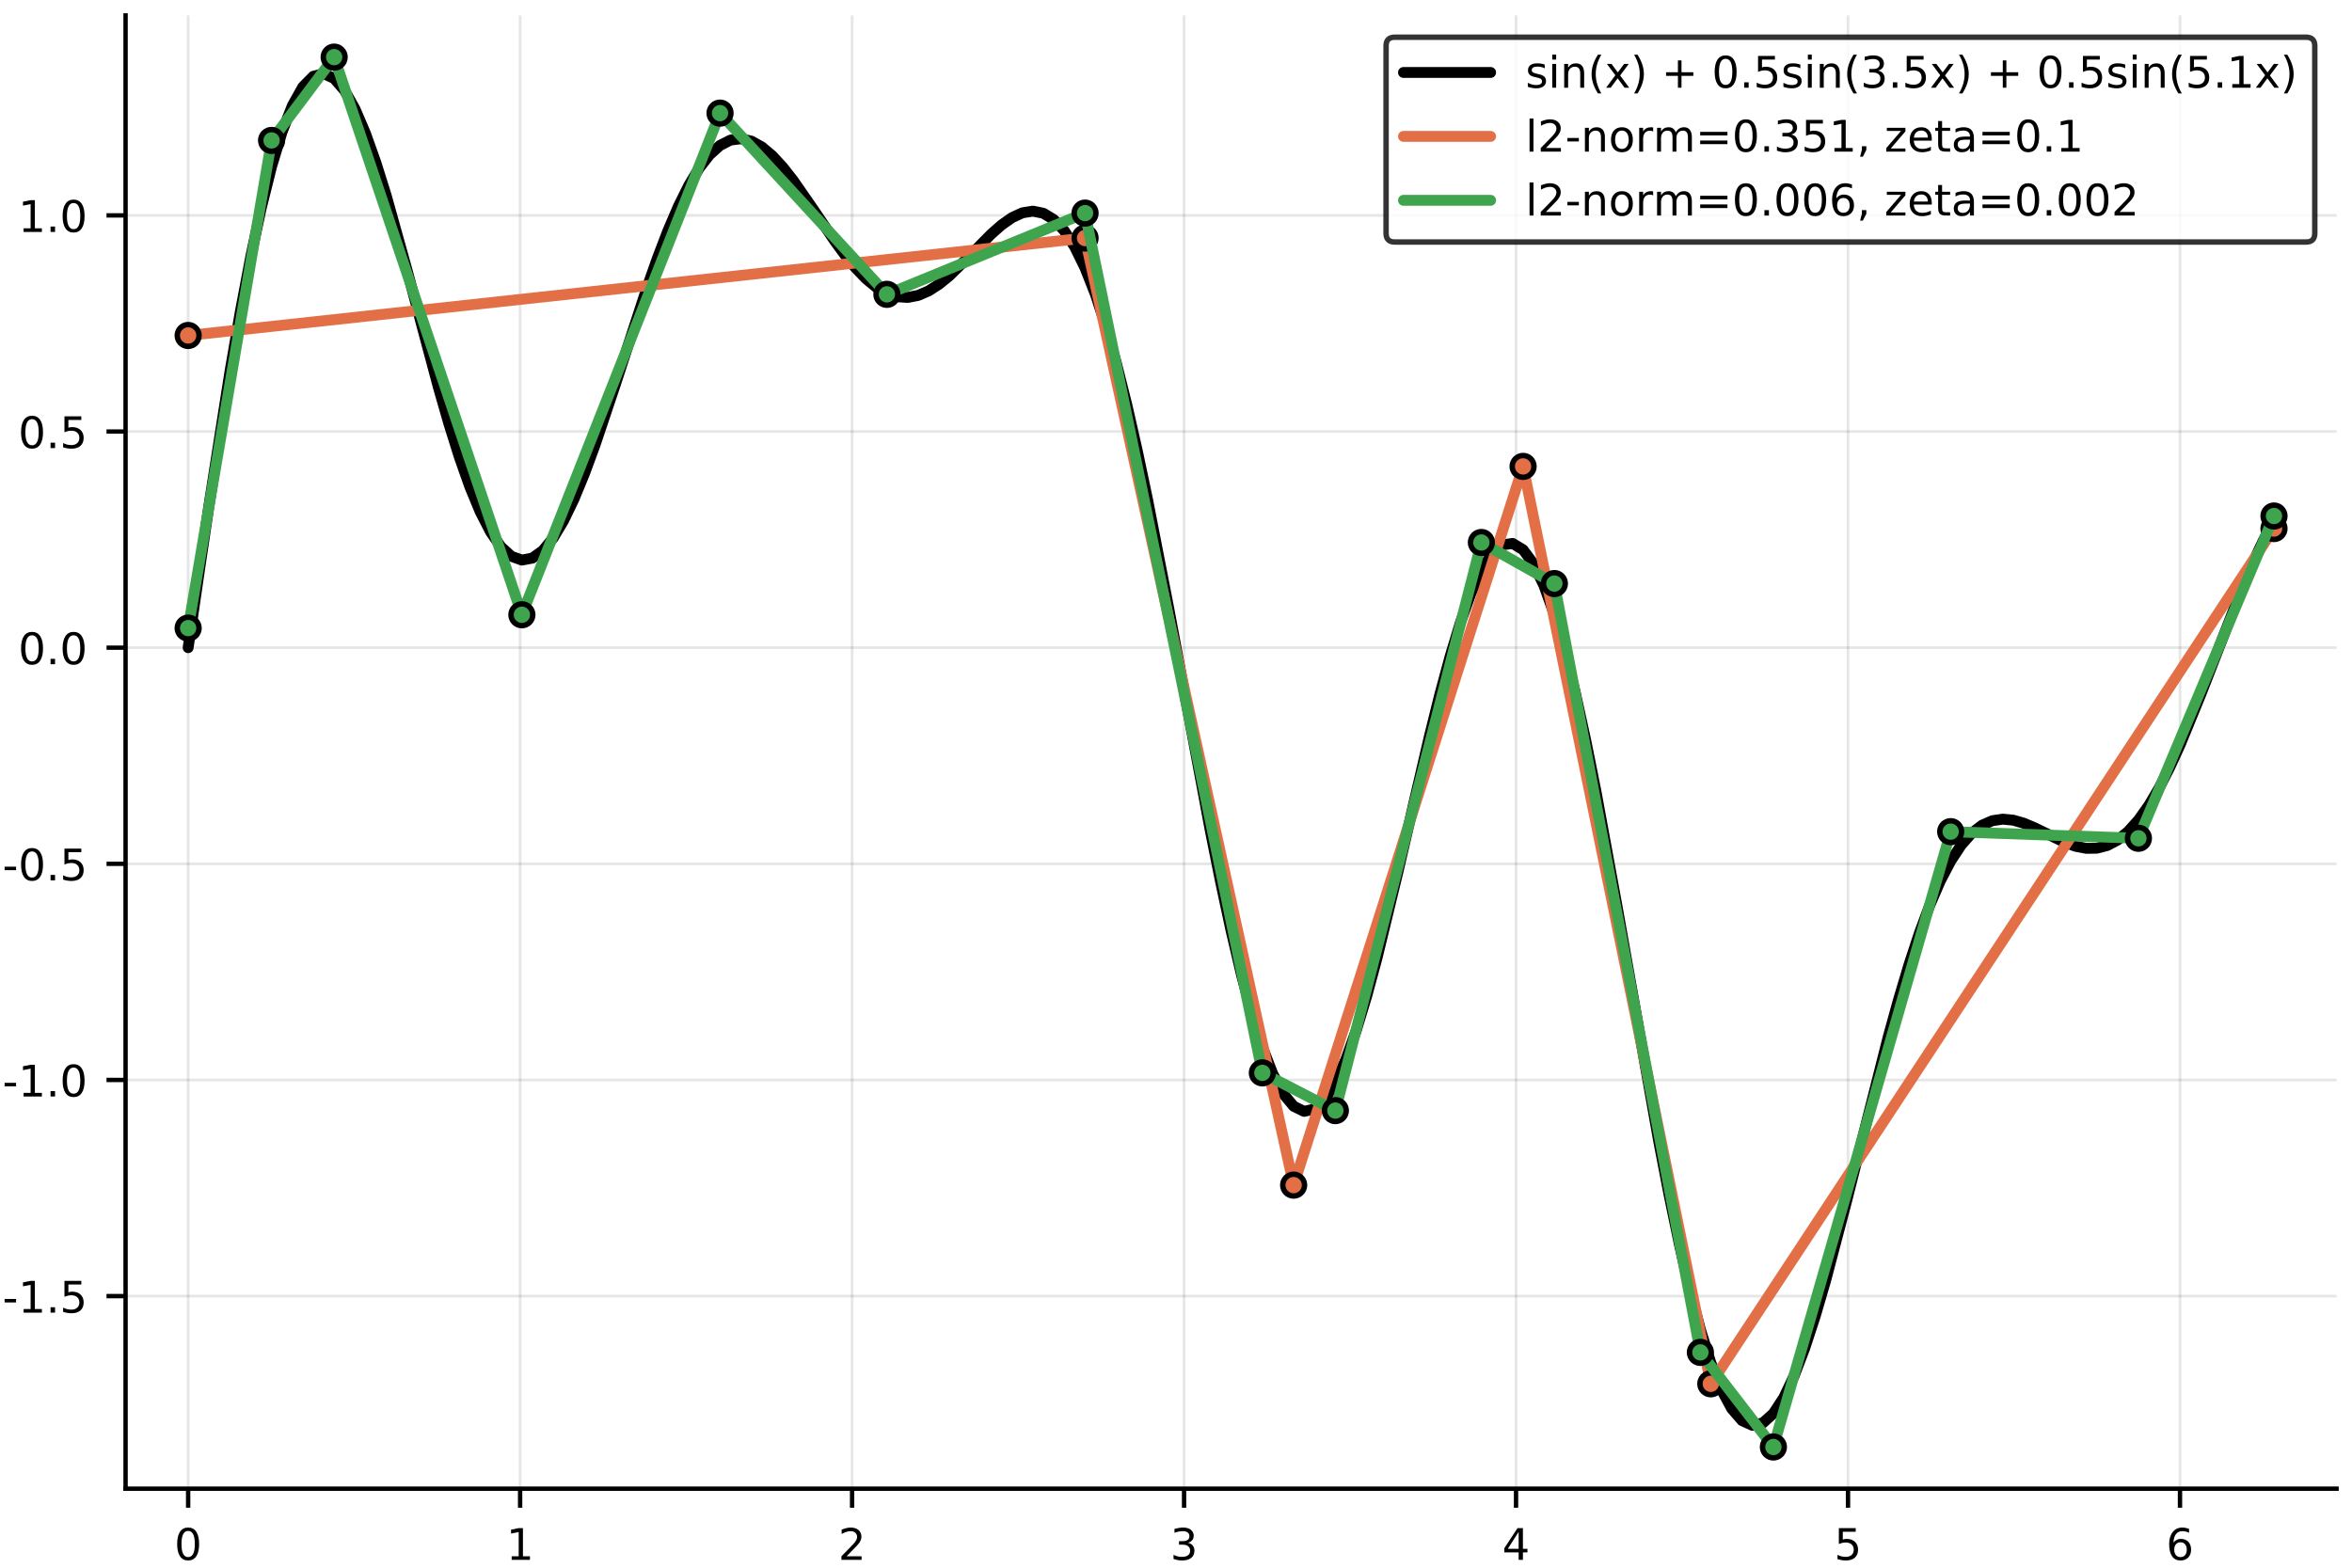 <?xml version="1.0" encoding="utf-8" standalone="no"?>
<!DOCTYPE svg PUBLIC "-//W3C//DTD SVG 1.1//EN"
  "http://www.w3.org/Graphics/SVG/1.1/DTD/svg11.dtd">
<!-- Created with matplotlib (http://matplotlib.org/) -->
<svg height="288pt" version="1.1" viewBox="0 0 432 288" width="432pt" xmlns="http://www.w3.org/2000/svg" xmlns:xlink="http://www.w3.org/1999/xlink">
 <defs>
  <style type="text/css">
*{stroke-linecap:butt;stroke-linejoin:round;}
  </style>
 </defs>
 <g id="figure_1">
  <g id="patch_1">
   <path d="M 0 288 
L 432 288 
L 432 0 
L 0 0 
z
" style="fill:#ffffff;"/>
  </g>
  <g id="axes_1">
   <g id="patch_2">
    <path d="M 23.065 273.485 
L 429.165 273.485 
L 429.165 2.835 
L 23.065 2.835 
z
" style="fill:#ffffff;"/>
   </g>
   <g id="matplotlib.axis_1">
    <g id="xtick_1">
     <g id="line2d_1">
      <path clip-path="url(#p3c0c2691a6)" d="M 34.558 273.485 
L 34.558 2.835 
" style="fill:none;opacity:0.1;stroke:#000000;stroke-linecap:square;stroke-width:0.5;"/>
     </g>
     <g id="line2d_2">
      <defs>
       <path d="M 0 0 
L 0 3.5 
" id="md4a99637cc" style="stroke:#000000;stroke-width:0.8;"/>
      </defs>
      <g>
       <use style="stroke:#000000;stroke-width:0.8;" x="34.558" xlink:href="#md4a99637cc" y="273.485"/>
      </g>
     </g>
     <g id="text_1">
      <!-- 0 -->
      <defs>
       <path d="M 31.781 66.406 
Q 24.172 66.406 20.328 58.906 
Q 16.5 51.422 16.5 36.375 
Q 16.5 21.391 20.328 13.891 
Q 24.172 6.391 31.781 6.391 
Q 39.453 6.391 43.281 13.891 
Q 47.125 21.391 47.125 36.375 
Q 47.125 51.422 43.281 58.906 
Q 39.453 66.406 31.781 66.406 
z
M 31.781 74.219 
Q 44.047 74.219 50.516 64.516 
Q 56.984 54.828 56.984 36.375 
Q 56.984 17.969 50.516 8.266 
Q 44.047 -1.422 31.781 -1.422 
Q 19.531 -1.422 13.062 8.266 
Q 6.594 17.969 6.594 36.375 
Q 6.594 54.828 13.062 64.516 
Q 19.531 74.219 31.781 74.219 
z
" id="DejaVuSans-30"/>
      </defs>
      <g transform="translate(32.013 286.564)scale(0.08 -0.08)">
       <use xlink:href="#DejaVuSans-30"/>
      </g>
     </g>
    </g>
    <g id="xtick_2">
     <g id="line2d_3">
      <path clip-path="url(#p3c0c2691a6)" d="M 95.533 273.485 
L 95.533 2.835 
" style="fill:none;opacity:0.1;stroke:#000000;stroke-linecap:square;stroke-width:0.5;"/>
     </g>
     <g id="line2d_4">
      <g>
       <use style="stroke:#000000;stroke-width:0.8;" x="95.533" xlink:href="#md4a99637cc" y="273.485"/>
      </g>
     </g>
     <g id="text_2">
      <!-- 1 -->
      <defs>
       <path d="M 12.406 8.297 
L 28.516 8.297 
L 28.516 63.922 
L 10.984 60.406 
L 10.984 69.391 
L 28.422 72.906 
L 38.281 72.906 
L 38.281 8.297 
L 54.391 8.297 
L 54.391 0 
L 12.406 0 
z
" id="DejaVuSans-31"/>
      </defs>
      <g transform="translate(92.988 286.564)scale(0.08 -0.08)">
       <use xlink:href="#DejaVuSans-31"/>
      </g>
     </g>
    </g>
    <g id="xtick_3">
     <g id="line2d_5">
      <path clip-path="url(#p3c0c2691a6)" d="M 156.507 273.485 
L 156.507 2.835 
" style="fill:none;opacity:0.1;stroke:#000000;stroke-linecap:square;stroke-width:0.5;"/>
     </g>
     <g id="line2d_6">
      <g>
       <use style="stroke:#000000;stroke-width:0.8;" x="156.507" xlink:href="#md4a99637cc" y="273.485"/>
      </g>
     </g>
     <g id="text_3">
      <!-- 2 -->
      <defs>
       <path d="M 19.188 8.297 
L 53.609 8.297 
L 53.609 0 
L 7.328 0 
L 7.328 8.297 
Q 12.938 14.109 22.625 23.891 
Q 32.328 33.688 34.812 36.531 
Q 39.547 41.844 41.422 45.531 
Q 43.312 49.219 43.312 52.781 
Q 43.312 58.594 39.234 62.25 
Q 35.156 65.922 28.609 65.922 
Q 23.969 65.922 18.812 64.312 
Q 13.672 62.703 7.812 59.422 
L 7.812 69.391 
Q 13.766 71.781 18.938 73 
Q 24.125 74.219 28.422 74.219 
Q 39.75 74.219 46.484 68.547 
Q 53.219 62.891 53.219 53.422 
Q 53.219 48.922 51.531 44.891 
Q 49.859 40.875 45.406 35.406 
Q 44.188 33.984 37.641 27.219 
Q 31.109 20.453 19.188 8.297 
z
" id="DejaVuSans-32"/>
      </defs>
      <g transform="translate(153.962 286.564)scale(0.08 -0.08)">
       <use xlink:href="#DejaVuSans-32"/>
      </g>
     </g>
    </g>
    <g id="xtick_4">
     <g id="line2d_7">
      <path clip-path="url(#p3c0c2691a6)" d="M 217.481 273.485 
L 217.481 2.835 
" style="fill:none;opacity:0.1;stroke:#000000;stroke-linecap:square;stroke-width:0.5;"/>
     </g>
     <g id="line2d_8">
      <g>
       <use style="stroke:#000000;stroke-width:0.8;" x="217.481" xlink:href="#md4a99637cc" y="273.485"/>
      </g>
     </g>
     <g id="text_4">
      <!-- 3 -->
      <defs>
       <path d="M 40.578 39.312 
Q 47.656 37.797 51.625 33 
Q 55.609 28.219 55.609 21.188 
Q 55.609 10.406 48.188 4.484 
Q 40.766 -1.422 27.094 -1.422 
Q 22.516 -1.422 17.656 -0.516 
Q 12.797 0.391 7.625 2.203 
L 7.625 11.719 
Q 11.719 9.328 16.594 8.109 
Q 21.484 6.891 26.812 6.891 
Q 36.078 6.891 40.938 10.547 
Q 45.797 14.203 45.797 21.188 
Q 45.797 27.641 41.281 31.266 
Q 36.766 34.906 28.719 34.906 
L 20.219 34.906 
L 20.219 43.016 
L 29.109 43.016 
Q 36.375 43.016 40.234 45.922 
Q 44.094 48.828 44.094 54.297 
Q 44.094 59.906 40.109 62.906 
Q 36.141 65.922 28.719 65.922 
Q 24.656 65.922 20.016 65.031 
Q 15.375 64.156 9.812 62.312 
L 9.812 71.094 
Q 15.438 72.656 20.344 73.438 
Q 25.25 74.219 29.594 74.219 
Q 40.828 74.219 47.359 69.109 
Q 53.906 64.016 53.906 55.328 
Q 53.906 49.266 50.438 45.094 
Q 46.969 40.922 40.578 39.312 
z
" id="DejaVuSans-33"/>
      </defs>
      <g transform="translate(214.936 286.564)scale(0.08 -0.08)">
       <use xlink:href="#DejaVuSans-33"/>
      </g>
     </g>
    </g>
    <g id="xtick_5">
     <g id="line2d_9">
      <path clip-path="url(#p3c0c2691a6)" d="M 278.456 273.485 
L 278.456 2.835 
" style="fill:none;opacity:0.1;stroke:#000000;stroke-linecap:square;stroke-width:0.5;"/>
     </g>
     <g id="line2d_10">
      <g>
       <use style="stroke:#000000;stroke-width:0.8;" x="278.456" xlink:href="#md4a99637cc" y="273.485"/>
      </g>
     </g>
     <g id="text_5">
      <!-- 4 -->
      <defs>
       <path d="M 37.797 64.312 
L 12.891 25.391 
L 37.797 25.391 
z
M 35.203 72.906 
L 47.609 72.906 
L 47.609 25.391 
L 58.016 25.391 
L 58.016 17.188 
L 47.609 17.188 
L 47.609 0 
L 37.797 0 
L 37.797 17.188 
L 4.891 17.188 
L 4.891 26.703 
z
" id="DejaVuSans-34"/>
      </defs>
      <g transform="translate(275.911 286.564)scale(0.08 -0.08)">
       <use xlink:href="#DejaVuSans-34"/>
      </g>
     </g>
    </g>
    <g id="xtick_6">
     <g id="line2d_11">
      <path clip-path="url(#p3c0c2691a6)" d="M 339.43 273.485 
L 339.43 2.835 
" style="fill:none;opacity:0.1;stroke:#000000;stroke-linecap:square;stroke-width:0.5;"/>
     </g>
     <g id="line2d_12">
      <g>
       <use style="stroke:#000000;stroke-width:0.8;" x="339.43" xlink:href="#md4a99637cc" y="273.485"/>
      </g>
     </g>
     <g id="text_6">
      <!-- 5 -->
      <defs>
       <path d="M 10.797 72.906 
L 49.516 72.906 
L 49.516 64.594 
L 19.828 64.594 
L 19.828 46.734 
Q 21.969 47.469 24.109 47.828 
Q 26.266 48.188 28.422 48.188 
Q 40.625 48.188 47.75 41.5 
Q 54.891 34.812 54.891 23.391 
Q 54.891 11.625 47.562 5.094 
Q 40.234 -1.422 26.906 -1.422 
Q 22.312 -1.422 17.547 -0.641 
Q 12.797 0.141 7.719 1.703 
L 7.719 11.625 
Q 12.109 9.234 16.797 8.062 
Q 21.484 6.891 26.703 6.891 
Q 35.156 6.891 40.078 11.328 
Q 45.016 15.766 45.016 23.391 
Q 45.016 31 40.078 35.438 
Q 35.156 39.891 26.703 39.891 
Q 22.75 39.891 18.812 39.016 
Q 14.891 38.141 10.797 36.281 
z
" id="DejaVuSans-35"/>
      </defs>
      <g transform="translate(336.885 286.564)scale(0.08 -0.08)">
       <use xlink:href="#DejaVuSans-35"/>
      </g>
     </g>
    </g>
    <g id="xtick_7">
     <g id="line2d_13">
      <path clip-path="url(#p3c0c2691a6)" d="M 400.405 273.485 
L 400.405 2.835 
" style="fill:none;opacity:0.1;stroke:#000000;stroke-linecap:square;stroke-width:0.5;"/>
     </g>
     <g id="line2d_14">
      <g>
       <use style="stroke:#000000;stroke-width:0.8;" x="400.405" xlink:href="#md4a99637cc" y="273.485"/>
      </g>
     </g>
     <g id="text_7">
      <!-- 6 -->
      <defs>
       <path d="M 33.016 40.375 
Q 26.375 40.375 22.484 35.828 
Q 18.609 31.297 18.609 23.391 
Q 18.609 15.531 22.484 10.953 
Q 26.375 6.391 33.016 6.391 
Q 39.656 6.391 43.531 10.953 
Q 47.406 15.531 47.406 23.391 
Q 47.406 31.297 43.531 35.828 
Q 39.656 40.375 33.016 40.375 
z
M 52.594 71.297 
L 52.594 62.312 
Q 48.875 64.062 45.094 64.984 
Q 41.312 65.922 37.594 65.922 
Q 27.828 65.922 22.672 59.328 
Q 17.531 52.734 16.797 39.406 
Q 19.672 43.656 24.016 45.922 
Q 28.375 48.188 33.594 48.188 
Q 44.578 48.188 50.953 41.516 
Q 57.328 34.859 57.328 23.391 
Q 57.328 12.156 50.688 5.359 
Q 44.047 -1.422 33.016 -1.422 
Q 20.359 -1.422 13.672 8.266 
Q 6.984 17.969 6.984 36.375 
Q 6.984 53.656 15.188 63.938 
Q 23.391 74.219 37.203 74.219 
Q 40.922 74.219 44.703 73.484 
Q 48.484 72.75 52.594 71.297 
z
" id="DejaVuSans-36"/>
      </defs>
      <g transform="translate(397.86 286.564)scale(0.08 -0.08)">
       <use xlink:href="#DejaVuSans-36"/>
      </g>
     </g>
    </g>
   </g>
   <g id="matplotlib.axis_2">
    <g id="ytick_1">
     <g id="line2d_15">
      <path clip-path="url(#p3c0c2691a6)" d="M 23.065 238.105 
L 429.165 238.105 
" style="fill:none;opacity:0.1;stroke:#000000;stroke-linecap:square;stroke-width:0.5;"/>
     </g>
     <g id="line2d_16">
      <defs>
       <path d="M 0 0 
L -3.5 0 
" id="m3997884dcf" style="stroke:#000000;stroke-width:0.8;"/>
      </defs>
      <g>
       <use style="stroke:#000000;stroke-width:0.8;" x="23.065" xlink:href="#m3997884dcf" y="238.105"/>
      </g>
     </g>
     <g id="text_8">
      <!-- -1.5 -->
      <defs>
       <path d="M 4.891 31.391 
L 31.203 31.391 
L 31.203 23.391 
L 4.891 23.391 
z
" id="DejaVuSans-2d"/>
       <path d="M 10.688 12.406 
L 21 12.406 
L 21 0 
L 10.688 0 
z
" id="DejaVuSans-2e"/>
      </defs>
      <g transform="translate(0.456 241.144)scale(0.08 -0.08)">
       <use xlink:href="#DejaVuSans-2d"/>
       <use x="36.084" xlink:href="#DejaVuSans-31"/>
       <use x="99.707" xlink:href="#DejaVuSans-2e"/>
       <use x="131.494" xlink:href="#DejaVuSans-35"/>
      </g>
     </g>
    </g>
    <g id="ytick_2">
     <g id="line2d_17">
      <path clip-path="url(#p3c0c2691a6)" d="M 23.065 198.398 
L 429.165 198.398 
" style="fill:none;opacity:0.1;stroke:#000000;stroke-linecap:square;stroke-width:0.5;"/>
     </g>
     <g id="line2d_18">
      <g>
       <use style="stroke:#000000;stroke-width:0.8;" x="23.065" xlink:href="#m3997884dcf" y="198.398"/>
      </g>
     </g>
     <g id="text_9">
      <!-- -1.0 -->
      <g transform="translate(0.456 201.437)scale(0.08 -0.08)">
       <use xlink:href="#DejaVuSans-2d"/>
       <use x="36.084" xlink:href="#DejaVuSans-31"/>
       <use x="99.707" xlink:href="#DejaVuSans-2e"/>
       <use x="131.494" xlink:href="#DejaVuSans-30"/>
      </g>
     </g>
    </g>
    <g id="ytick_3">
     <g id="line2d_19">
      <path clip-path="url(#p3c0c2691a6)" d="M 23.065 158.691 
L 429.165 158.691 
" style="fill:none;opacity:0.1;stroke:#000000;stroke-linecap:square;stroke-width:0.5;"/>
     </g>
     <g id="line2d_20">
      <g>
       <use style="stroke:#000000;stroke-width:0.8;" x="23.065" xlink:href="#m3997884dcf" y="158.691"/>
      </g>
     </g>
     <g id="text_10">
      <!-- -0.5 -->
      <g transform="translate(0.456 161.73)scale(0.08 -0.08)">
       <use xlink:href="#DejaVuSans-2d"/>
       <use x="36.084" xlink:href="#DejaVuSans-30"/>
       <use x="99.707" xlink:href="#DejaVuSans-2e"/>
       <use x="131.494" xlink:href="#DejaVuSans-35"/>
      </g>
     </g>
    </g>
    <g id="ytick_4">
     <g id="line2d_21">
      <path clip-path="url(#p3c0c2691a6)" d="M 23.065 118.983 
L 429.165 118.983 
" style="fill:none;opacity:0.1;stroke:#000000;stroke-linecap:square;stroke-width:0.5;"/>
     </g>
     <g id="line2d_22">
      <g>
       <use style="stroke:#000000;stroke-width:0.8;" x="23.065" xlink:href="#m3997884dcf" y="118.983"/>
      </g>
     </g>
     <g id="text_11">
      <!-- 0.0 -->
      <g transform="translate(3.342 122.023)scale(0.08 -0.08)">
       <use xlink:href="#DejaVuSans-30"/>
       <use x="63.623" xlink:href="#DejaVuSans-2e"/>
       <use x="95.41" xlink:href="#DejaVuSans-30"/>
      </g>
     </g>
    </g>
    <g id="ytick_5">
     <g id="line2d_23">
      <path clip-path="url(#p3c0c2691a6)" d="M 23.065 79.276 
L 429.165 79.276 
" style="fill:none;opacity:0.1;stroke:#000000;stroke-linecap:square;stroke-width:0.5;"/>
     </g>
     <g id="line2d_24">
      <g>
       <use style="stroke:#000000;stroke-width:0.8;" x="23.065" xlink:href="#m3997884dcf" y="79.276"/>
      </g>
     </g>
     <g id="text_12">
      <!-- 0.5 -->
      <g transform="translate(3.342 82.316)scale(0.08 -0.08)">
       <use xlink:href="#DejaVuSans-30"/>
       <use x="63.623" xlink:href="#DejaVuSans-2e"/>
       <use x="95.41" xlink:href="#DejaVuSans-35"/>
      </g>
     </g>
    </g>
    <g id="ytick_6">
     <g id="line2d_25">
      <path clip-path="url(#p3c0c2691a6)" d="M 23.065 39.569 
L 429.165 39.569 
" style="fill:none;opacity:0.1;stroke:#000000;stroke-linecap:square;stroke-width:0.5;"/>
     </g>
     <g id="line2d_26">
      <g>
       <use style="stroke:#000000;stroke-width:0.8;" x="23.065" xlink:href="#m3997884dcf" y="39.569"/>
      </g>
     </g>
     <g id="text_13">
      <!-- 1.0 -->
      <g transform="translate(3.342 42.609)scale(0.08 -0.08)">
       <use xlink:href="#DejaVuSans-31"/>
       <use x="63.623" xlink:href="#DejaVuSans-2e"/>
       <use x="95.41" xlink:href="#DejaVuSans-30"/>
      </g>
     </g>
    </g>
   </g>
   <g id="line2d_27">
    <path clip-path="url(#p3c0c2691a6)" d="M 34.558 118.983 
L 36.474 105.797 
L 38.389 92.828 
L 42.22 68.383 
L 44.136 57.299 
L 46.051 47.208 
L 47.967 38.26 
L 49.883 30.579 
L 51.798 24.262 
L 53.714 19.376 
L 55.629 15.959 
L 57.545 14.015 
L 59.46 13.519 
L 61.376 14.416 
L 63.292 16.622 
L 65.207 20.026 
L 67.123 24.494 
L 69.038 29.874 
L 70.954 35.994 
L 74.785 49.725 
L 80.532 71.184 
L 82.447 77.827 
L 84.363 83.936 
L 86.278 89.366 
L 88.194 93.996 
L 90.11 97.725 
L 92.025 100.478 
L 93.941 102.208 
L 95.856 102.891 
L 97.772 102.532 
L 99.687 101.163 
L 101.603 98.839 
L 103.519 95.637 
L 105.434 91.656 
L 107.35 87.009 
L 109.265 81.825 
L 113.096 70.407 
L 118.843 52.827 
L 120.759 47.404 
L 122.674 42.405 
L 124.59 37.933 
L 126.505 34.073 
L 128.421 30.89 
L 130.337 28.428 
L 132.252 26.71 
L 134.168 25.737 
L 136.083 25.488 
L 137.999 25.924 
L 139.914 26.985 
L 141.83 28.596 
L 143.746 30.669 
L 145.661 33.103 
L 149.492 38.626 
L 153.323 44.281 
L 155.239 46.891 
L 157.155 49.23 
L 159.07 51.219 
L 160.986 52.792 
L 162.901 53.901 
L 164.817 54.52 
L 166.732 54.638 
L 168.648 54.269 
L 170.563 53.443 
L 172.479 52.215 
L 174.395 50.653 
L 178.226 46.891 
L 182.057 43.006 
L 183.972 41.32 
L 185.888 39.974 
L 187.804 39.091 
L 189.719 38.789 
L 191.635 39.175 
L 193.55 40.344 
L 195.466 42.374 
L 197.381 45.324 
L 199.297 49.23 
L 201.213 54.107 
L 203.128 59.945 
L 205.044 66.709 
L 206.959 74.339 
L 208.875 82.753 
L 210.79 91.844 
L 214.622 111.537 
L 222.284 152.498 
L 224.199 162.045 
L 226.115 170.961 
L 228.031 179.083 
L 229.946 186.261 
L 231.862 192.364 
L 233.777 197.279 
L 235.693 200.921 
L 237.608 203.227 
L 239.524 204.167 
L 241.44 203.738 
L 243.355 201.966 
L 245.271 198.91 
L 247.186 194.655 
L 249.102 189.314 
L 251.017 183.025 
L 252.933 175.948 
L 256.764 160.158 
L 262.511 135.408 
L 264.426 127.706 
L 266.342 120.614 
L 268.258 114.317 
L 270.173 108.984 
L 272.089 104.76 
L 274.004 101.769 
L 275.92 100.105 
L 277.835 99.834 
L 279.751 100.991 
L 281.667 103.58 
L 283.582 107.571 
L 285.498 112.907 
L 287.413 119.497 
L 289.329 127.226 
L 291.244 135.952 
L 293.16 145.513 
L 296.991 166.404 
L 304.653 209.614 
L 306.569 219.529 
L 308.484 228.712 
L 310.4 237.001 
L 312.316 244.256 
L 314.231 250.359 
L 316.147 255.219 
L 318.062 258.774 
L 319.978 260.987 
L 321.893 261.854 
L 323.809 261.397 
L 325.725 259.667 
L 327.64 256.739 
L 329.556 252.712 
L 331.471 247.706 
L 333.387 241.856 
L 335.302 235.314 
L 339.134 220.794 
L 346.796 190.57 
L 348.711 183.647 
L 350.627 177.23 
L 352.543 171.413 
L 354.458 166.268 
L 356.374 161.848 
L 358.289 158.179 
L 360.205 155.265 
L 362.12 153.088 
L 364.036 151.609 
L 365.952 150.767 
L 367.867 150.486 
L 369.783 150.673 
L 371.698 151.226 
L 373.614 152.033 
L 379.361 154.814 
L 381.276 155.482 
L 383.192 155.848 
L 385.107 155.823 
L 387.023 155.337 
L 388.938 154.334 
L 390.854 152.778 
L 392.77 150.651 
L 394.685 147.958 
L 396.601 144.721 
L 398.516 140.986 
L 400.432 136.812 
L 404.263 127.475 
L 411.925 107.754 
L 413.841 103.275 
L 415.756 99.205 
L 417.672 95.644 
L 417.672 95.644 
" style="fill:none;stroke:#000000;stroke-linecap:round;stroke-width:2;"/>
   </g>
   <g id="line2d_28">
    <path clip-path="url(#p3c0c2691a6)" d="M 34.558 61.63 
L 199.297 43.731 
L 237.608 217.719 
L 279.751 85.682 
L 314.231 254.218 
L 417.672 97.101 
" style="fill:none;stroke:#e36f47;stroke-linecap:round;stroke-width:2;"/>
   </g>
   <g id="PathCollection_1">
    <defs>
     <path d="M 0 2 
C 0.53 2 1.039 1.789 1.414 1.414 
C 1.789 1.039 2 0.53 2 0 
C 2 -0.53 1.789 -1.039 1.414 -1.414 
C 1.039 -1.789 0.53 -2 0 -2 
C -0.53 -2 -1.039 -1.789 -1.414 -1.414 
C -1.789 -1.039 -2 -0.53 -2 0 
C -2 0.53 -1.789 1.039 -1.414 1.414 
C -1.039 1.789 -0.53 2 0 2 
z
" id="mebea1c438c" style="stroke:#000000;"/>
    </defs>
    <g clip-path="url(#p3c0c2691a6)">
     <use style="fill:#e36f47;stroke:#000000;" x="34.558" xlink:href="#mebea1c438c" y="61.63"/>
     <use style="fill:#e36f47;stroke:#000000;" x="199.297" xlink:href="#mebea1c438c" y="43.731"/>
     <use style="fill:#e36f47;stroke:#000000;" x="237.608" xlink:href="#mebea1c438c" y="217.719"/>
     <use style="fill:#e36f47;stroke:#000000;" x="279.751" xlink:href="#mebea1c438c" y="85.682"/>
     <use style="fill:#e36f47;stroke:#000000;" x="314.231" xlink:href="#mebea1c438c" y="254.218"/>
     <use style="fill:#e36f47;stroke:#000000;" x="417.672" xlink:href="#mebea1c438c" y="97.101"/>
    </g>
   </g>
   <g id="patch_3">
    <path d="M 23.065 273.485 
L 23.065 2.835 
" style="fill:none;stroke:#000000;stroke-linecap:square;stroke-linejoin:miter;stroke-width:0.8;"/>
   </g>
   <g id="patch_4">
    <path d="M 23.065 273.485 
L 429.165 273.485 
" style="fill:none;stroke:#000000;stroke-linecap:square;stroke-linejoin:miter;stroke-width:0.8;"/>
   </g>
   <g id="line2d_29">
    <path clip-path="url(#p3c0c2691a6)" d="M 34.558 115.39 
L 49.883 25.799 
L 61.376 10.495 
L 95.856 112.938 
L 132.252 20.781 
L 162.901 54.073 
L 199.297 39.149 
L 231.862 197.096 
L 245.271 204.03 
L 272.089 99.661 
L 285.498 107.206 
L 312.316 248.447 
L 325.725 265.825 
L 358.289 152.783 
L 392.77 154 
L 417.672 94.797 
" style="fill:none;stroke:#3ea44e;stroke-linecap:round;stroke-width:2;"/>
   </g>
   <g id="PathCollection_2">
    <defs>
     <path d="M 0 2 
C 0.53 2 1.039 1.789 1.414 1.414 
C 1.789 1.039 2 0.53 2 0 
C 2 -0.53 1.789 -1.039 1.414 -1.414 
C 1.039 -1.789 0.53 -2 0 -2 
C -0.53 -2 -1.039 -1.789 -1.414 -1.414 
C -1.789 -1.039 -2 -0.53 -2 0 
C -2 0.53 -1.789 1.039 -1.414 1.414 
C -1.039 1.789 -0.53 2 0 2 
z
" id="m3c66d3c19c" style="stroke:#000000;"/>
    </defs>
    <g clip-path="url(#p3c0c2691a6)">
     <use style="fill:#3ea44e;stroke:#000000;" x="34.558" xlink:href="#m3c66d3c19c" y="115.39"/>
     <use style="fill:#3ea44e;stroke:#000000;" x="49.883" xlink:href="#m3c66d3c19c" y="25.799"/>
     <use style="fill:#3ea44e;stroke:#000000;" x="61.376" xlink:href="#m3c66d3c19c" y="10.495"/>
     <use style="fill:#3ea44e;stroke:#000000;" x="95.856" xlink:href="#m3c66d3c19c" y="112.938"/>
     <use style="fill:#3ea44e;stroke:#000000;" x="132.252" xlink:href="#m3c66d3c19c" y="20.781"/>
     <use style="fill:#3ea44e;stroke:#000000;" x="162.901" xlink:href="#m3c66d3c19c" y="54.073"/>
     <use style="fill:#3ea44e;stroke:#000000;" x="199.297" xlink:href="#m3c66d3c19c" y="39.149"/>
     <use style="fill:#3ea44e;stroke:#000000;" x="231.862" xlink:href="#m3c66d3c19c" y="197.096"/>
     <use style="fill:#3ea44e;stroke:#000000;" x="245.271" xlink:href="#m3c66d3c19c" y="204.03"/>
     <use style="fill:#3ea44e;stroke:#000000;" x="272.089" xlink:href="#m3c66d3c19c" y="99.661"/>
     <use style="fill:#3ea44e;stroke:#000000;" x="285.498" xlink:href="#m3c66d3c19c" y="107.206"/>
     <use style="fill:#3ea44e;stroke:#000000;" x="312.316" xlink:href="#m3c66d3c19c" y="248.447"/>
     <use style="fill:#3ea44e;stroke:#000000;" x="325.725" xlink:href="#m3c66d3c19c" y="265.825"/>
     <use style="fill:#3ea44e;stroke:#000000;" x="358.289" xlink:href="#m3c66d3c19c" y="152.783"/>
     <use style="fill:#3ea44e;stroke:#000000;" x="392.77" xlink:href="#m3c66d3c19c" y="154"/>
     <use style="fill:#3ea44e;stroke:#000000;" x="417.672" xlink:href="#m3c66d3c19c" y="94.797"/>
    </g>
   </g>
   <g id="legend_1">
    <g id="patch_5">
     <path d="M 256.185 44.462 
L 423.565 44.462 
Q 425.165 44.462 425.165 42.862 
L 425.165 8.435 
Q 425.165 6.835 423.565 6.835 
L 256.185 6.835 
Q 254.585 6.835 254.585 8.435 
L 254.585 42.862 
Q 254.585 44.462 256.185 44.462 
z
" style="fill:#ffffff;opacity:0.8;stroke:#000000;stroke-linejoin:miter;"/>
    </g>
    <g id="line2d_30">
     <path d="M 257.785 13.313 
L 273.785 13.313 
" style="fill:none;stroke:#000000;stroke-linecap:round;stroke-width:2;"/>
    </g>
    <g id="line2d_31"/>
    <g id="text_14">
     <!-- sin(x) + 0.5sin(3.5x) + 0.5sin(5.1x) -->
     <defs>
      <path d="M 44.281 53.078 
L 44.281 44.578 
Q 40.484 46.531 36.375 47.5 
Q 32.281 48.484 27.875 48.484 
Q 21.188 48.484 17.844 46.438 
Q 14.5 44.391 14.5 40.281 
Q 14.5 37.156 16.891 35.375 
Q 19.281 33.594 26.516 31.984 
L 29.594 31.297 
Q 39.156 29.25 43.188 25.516 
Q 47.219 21.781 47.219 15.094 
Q 47.219 7.469 41.188 3.016 
Q 35.156 -1.422 24.609 -1.422 
Q 20.219 -1.422 15.453 -0.562 
Q 10.688 0.297 5.422 2 
L 5.422 11.281 
Q 10.406 8.688 15.234 7.391 
Q 20.062 6.109 24.812 6.109 
Q 31.156 6.109 34.562 8.281 
Q 37.984 10.453 37.984 14.406 
Q 37.984 18.062 35.516 20.016 
Q 33.062 21.969 24.703 23.781 
L 21.578 24.516 
Q 13.234 26.266 9.516 29.906 
Q 5.812 33.547 5.812 39.891 
Q 5.812 47.609 11.281 51.797 
Q 16.75 56 26.812 56 
Q 31.781 56 36.172 55.266 
Q 40.578 54.547 44.281 53.078 
z
" id="DejaVuSans-73"/>
      <path d="M 9.422 54.688 
L 18.406 54.688 
L 18.406 0 
L 9.422 0 
z
M 9.422 75.984 
L 18.406 75.984 
L 18.406 64.594 
L 9.422 64.594 
z
" id="DejaVuSans-69"/>
      <path d="M 54.891 33.016 
L 54.891 0 
L 45.906 0 
L 45.906 32.719 
Q 45.906 40.484 42.875 44.328 
Q 39.844 48.188 33.797 48.188 
Q 26.516 48.188 22.312 43.547 
Q 18.109 38.922 18.109 30.906 
L 18.109 0 
L 9.078 0 
L 9.078 54.688 
L 18.109 54.688 
L 18.109 46.188 
Q 21.344 51.125 25.703 53.562 
Q 30.078 56 35.797 56 
Q 45.219 56 50.047 50.172 
Q 54.891 44.344 54.891 33.016 
z
" id="DejaVuSans-6e"/>
      <path d="M 31 75.875 
Q 24.469 64.656 21.281 53.656 
Q 18.109 42.672 18.109 31.391 
Q 18.109 20.125 21.312 9.062 
Q 24.516 -2 31 -13.188 
L 23.188 -13.188 
Q 15.875 -1.703 12.234 9.375 
Q 8.594 20.453 8.594 31.391 
Q 8.594 42.281 12.203 53.312 
Q 15.828 64.359 23.188 75.875 
z
" id="DejaVuSans-28"/>
      <path d="M 54.891 54.688 
L 35.109 28.078 
L 55.906 0 
L 45.312 0 
L 29.391 21.484 
L 13.484 0 
L 2.875 0 
L 24.125 28.609 
L 4.688 54.688 
L 15.281 54.688 
L 29.781 35.203 
L 44.281 54.688 
z
" id="DejaVuSans-78"/>
      <path d="M 8.016 75.875 
L 15.828 75.875 
Q 23.141 64.359 26.781 53.312 
Q 30.422 42.281 30.422 31.391 
Q 30.422 20.453 26.781 9.375 
Q 23.141 -1.703 15.828 -13.188 
L 8.016 -13.188 
Q 14.5 -2 17.703 9.062 
Q 20.906 20.125 20.906 31.391 
Q 20.906 42.672 17.703 53.656 
Q 14.5 64.656 8.016 75.875 
z
" id="DejaVuSans-29"/>
      <path id="DejaVuSans-20"/>
      <path d="M 46 62.703 
L 46 35.5 
L 73.188 35.5 
L 73.188 27.203 
L 46 27.203 
L 46 0 
L 37.797 0 
L 37.797 27.203 
L 10.594 27.203 
L 10.594 35.5 
L 37.797 35.5 
L 37.797 62.703 
z
" id="DejaVuSans-2b"/>
     </defs>
     <g transform="translate(280.185 16.113)scale(0.08 -0.08)">
      <use xlink:href="#DejaVuSans-73"/>
      <use x="52.1" xlink:href="#DejaVuSans-69"/>
      <use x="79.883" xlink:href="#DejaVuSans-6e"/>
      <use x="143.262" xlink:href="#DejaVuSans-28"/>
      <use x="182.275" xlink:href="#DejaVuSans-78"/>
      <use x="241.455" xlink:href="#DejaVuSans-29"/>
      <use x="280.469" xlink:href="#DejaVuSans-20"/>
      <use x="312.256" xlink:href="#DejaVuSans-2b"/>
      <use x="396.045" xlink:href="#DejaVuSans-20"/>
      <use x="427.832" xlink:href="#DejaVuSans-30"/>
      <use x="491.455" xlink:href="#DejaVuSans-2e"/>
      <use x="523.242" xlink:href="#DejaVuSans-35"/>
      <use x="586.865" xlink:href="#DejaVuSans-73"/>
      <use x="638.965" xlink:href="#DejaVuSans-69"/>
      <use x="666.748" xlink:href="#DejaVuSans-6e"/>
      <use x="730.127" xlink:href="#DejaVuSans-28"/>
      <use x="769.141" xlink:href="#DejaVuSans-33"/>
      <use x="832.764" xlink:href="#DejaVuSans-2e"/>
      <use x="864.551" xlink:href="#DejaVuSans-35"/>
      <use x="928.174" xlink:href="#DejaVuSans-78"/>
      <use x="987.354" xlink:href="#DejaVuSans-29"/>
      <use x="1026.367" xlink:href="#DejaVuSans-20"/>
      <use x="1058.154" xlink:href="#DejaVuSans-2b"/>
      <use x="1141.943" xlink:href="#DejaVuSans-20"/>
      <use x="1173.73" xlink:href="#DejaVuSans-30"/>
      <use x="1237.354" xlink:href="#DejaVuSans-2e"/>
      <use x="1269.141" xlink:href="#DejaVuSans-35"/>
      <use x="1332.764" xlink:href="#DejaVuSans-73"/>
      <use x="1384.863" xlink:href="#DejaVuSans-69"/>
      <use x="1412.646" xlink:href="#DejaVuSans-6e"/>
      <use x="1476.025" xlink:href="#DejaVuSans-28"/>
      <use x="1515.039" xlink:href="#DejaVuSans-35"/>
      <use x="1578.662" xlink:href="#DejaVuSans-2e"/>
      <use x="1610.449" xlink:href="#DejaVuSans-31"/>
      <use x="1674.072" xlink:href="#DejaVuSans-78"/>
      <use x="1733.252" xlink:href="#DejaVuSans-29"/>
     </g>
    </g>
    <g id="line2d_32">
     <path d="M 257.785 25.056 
L 273.785 25.056 
" style="fill:none;stroke:#e36f47;stroke-linecap:round;stroke-width:2;"/>
    </g>
    <g id="line2d_33"/>
    <g id="text_15">
     <!-- l2-norm=0.351, zeta=0.1 -->
     <defs>
      <path d="M 9.422 75.984 
L 18.406 75.984 
L 18.406 0 
L 9.422 0 
z
" id="DejaVuSans-6c"/>
      <path d="M 30.609 48.391 
Q 23.391 48.391 19.188 42.75 
Q 14.984 37.109 14.984 27.297 
Q 14.984 17.484 19.156 11.844 
Q 23.344 6.203 30.609 6.203 
Q 37.797 6.203 41.984 11.859 
Q 46.188 17.531 46.188 27.297 
Q 46.188 37.016 41.984 42.703 
Q 37.797 48.391 30.609 48.391 
z
M 30.609 56 
Q 42.328 56 49.016 48.375 
Q 55.719 40.766 55.719 27.297 
Q 55.719 13.875 49.016 6.219 
Q 42.328 -1.422 30.609 -1.422 
Q 18.844 -1.422 12.172 6.219 
Q 5.516 13.875 5.516 27.297 
Q 5.516 40.766 12.172 48.375 
Q 18.844 56 30.609 56 
z
" id="DejaVuSans-6f"/>
      <path d="M 41.109 46.297 
Q 39.594 47.172 37.812 47.578 
Q 36.031 48 33.891 48 
Q 26.266 48 22.188 43.047 
Q 18.109 38.094 18.109 28.812 
L 18.109 0 
L 9.078 0 
L 9.078 54.688 
L 18.109 54.688 
L 18.109 46.188 
Q 20.953 51.172 25.484 53.578 
Q 30.031 56 36.531 56 
Q 37.453 56 38.578 55.875 
Q 39.703 55.766 41.062 55.516 
z
" id="DejaVuSans-72"/>
      <path d="M 52 44.188 
Q 55.375 50.25 60.062 53.125 
Q 64.75 56 71.094 56 
Q 79.641 56 84.281 50.016 
Q 88.922 44.047 88.922 33.016 
L 88.922 0 
L 79.891 0 
L 79.891 32.719 
Q 79.891 40.578 77.094 44.375 
Q 74.312 48.188 68.609 48.188 
Q 61.625 48.188 57.562 43.547 
Q 53.516 38.922 53.516 30.906 
L 53.516 0 
L 44.484 0 
L 44.484 32.719 
Q 44.484 40.625 41.703 44.406 
Q 38.922 48.188 33.109 48.188 
Q 26.219 48.188 22.156 43.531 
Q 18.109 38.875 18.109 30.906 
L 18.109 0 
L 9.078 0 
L 9.078 54.688 
L 18.109 54.688 
L 18.109 46.188 
Q 21.188 51.219 25.484 53.609 
Q 29.781 56 35.688 56 
Q 41.656 56 45.828 52.969 
Q 50 49.953 52 44.188 
z
" id="DejaVuSans-6d"/>
      <path d="M 10.594 45.406 
L 73.188 45.406 
L 73.188 37.203 
L 10.594 37.203 
z
M 10.594 25.484 
L 73.188 25.484 
L 73.188 17.188 
L 10.594 17.188 
z
" id="DejaVuSans-3d"/>
      <path d="M 11.719 12.406 
L 22.016 12.406 
L 22.016 4 
L 14.016 -11.625 
L 7.719 -11.625 
L 11.719 4 
z
" id="DejaVuSans-2c"/>
      <path d="M 5.516 54.688 
L 48.188 54.688 
L 48.188 46.484 
L 14.406 7.172 
L 48.188 7.172 
L 48.188 0 
L 4.297 0 
L 4.297 8.203 
L 38.094 47.516 
L 5.516 47.516 
z
" id="DejaVuSans-7a"/>
      <path d="M 56.203 29.594 
L 56.203 25.203 
L 14.891 25.203 
Q 15.484 15.922 20.484 11.062 
Q 25.484 6.203 34.422 6.203 
Q 39.594 6.203 44.453 7.469 
Q 49.312 8.734 54.109 11.281 
L 54.109 2.781 
Q 49.266 0.734 44.188 -0.344 
Q 39.109 -1.422 33.891 -1.422 
Q 20.797 -1.422 13.156 6.188 
Q 5.516 13.812 5.516 26.812 
Q 5.516 40.234 12.766 48.109 
Q 20.016 56 32.328 56 
Q 43.359 56 49.781 48.891 
Q 56.203 41.797 56.203 29.594 
z
M 47.219 32.234 
Q 47.125 39.594 43.094 43.984 
Q 39.062 48.391 32.422 48.391 
Q 24.906 48.391 20.391 44.141 
Q 15.875 39.891 15.188 32.172 
z
" id="DejaVuSans-65"/>
      <path d="M 18.312 70.219 
L 18.312 54.688 
L 36.812 54.688 
L 36.812 47.703 
L 18.312 47.703 
L 18.312 18.016 
Q 18.312 11.328 20.141 9.422 
Q 21.969 7.516 27.594 7.516 
L 36.812 7.516 
L 36.812 0 
L 27.594 0 
Q 17.188 0 13.234 3.875 
Q 9.281 7.766 9.281 18.016 
L 9.281 47.703 
L 2.688 47.703 
L 2.688 54.688 
L 9.281 54.688 
L 9.281 70.219 
z
" id="DejaVuSans-74"/>
      <path d="M 34.281 27.484 
Q 23.391 27.484 19.188 25 
Q 14.984 22.516 14.984 16.5 
Q 14.984 11.719 18.141 8.906 
Q 21.297 6.109 26.703 6.109 
Q 34.188 6.109 38.703 11.406 
Q 43.219 16.703 43.219 25.484 
L 43.219 27.484 
z
M 52.203 31.203 
L 52.203 0 
L 43.219 0 
L 43.219 8.297 
Q 40.141 3.328 35.547 0.953 
Q 30.953 -1.422 24.312 -1.422 
Q 15.922 -1.422 10.953 3.297 
Q 6 8.016 6 15.922 
Q 6 25.141 12.172 29.828 
Q 18.359 34.516 30.609 34.516 
L 43.219 34.516 
L 43.219 35.406 
Q 43.219 41.609 39.141 45 
Q 35.062 48.391 27.688 48.391 
Q 23 48.391 18.547 47.266 
Q 14.109 46.141 10.016 43.891 
L 10.016 52.203 
Q 14.938 54.109 19.578 55.047 
Q 24.219 56 28.609 56 
Q 40.484 56 46.344 49.844 
Q 52.203 43.703 52.203 31.203 
z
" id="DejaVuSans-61"/>
     </defs>
     <g transform="translate(280.185 27.856)scale(0.08 -0.08)">
      <use xlink:href="#DejaVuSans-6c"/>
      <use x="27.783" xlink:href="#DejaVuSans-32"/>
      <use x="91.406" xlink:href="#DejaVuSans-2d"/>
      <use x="127.49" xlink:href="#DejaVuSans-6e"/>
      <use x="190.869" xlink:href="#DejaVuSans-6f"/>
      <use x="252.051" xlink:href="#DejaVuSans-72"/>
      <use x="293.148" xlink:href="#DejaVuSans-6d"/>
      <use x="390.561" xlink:href="#DejaVuSans-3d"/>
      <use x="474.35" xlink:href="#DejaVuSans-30"/>
      <use x="537.973" xlink:href="#DejaVuSans-2e"/>
      <use x="569.76" xlink:href="#DejaVuSans-33"/>
      <use x="633.383" xlink:href="#DejaVuSans-35"/>
      <use x="697.006" xlink:href="#DejaVuSans-31"/>
      <use x="760.629" xlink:href="#DejaVuSans-2c"/>
      <use x="792.416" xlink:href="#DejaVuSans-20"/>
      <use x="824.203" xlink:href="#DejaVuSans-7a"/>
      <use x="876.693" xlink:href="#DejaVuSans-65"/>
      <use x="938.217" xlink:href="#DejaVuSans-74"/>
      <use x="977.426" xlink:href="#DejaVuSans-61"/>
      <use x="1038.705" xlink:href="#DejaVuSans-3d"/>
      <use x="1122.494" xlink:href="#DejaVuSans-30"/>
      <use x="1186.117" xlink:href="#DejaVuSans-2e"/>
      <use x="1217.904" xlink:href="#DejaVuSans-31"/>
     </g>
    </g>
    <g id="line2d_34">
     <path d="M 257.785 36.798 
L 273.785 36.798 
" style="fill:none;stroke:#3ea44e;stroke-linecap:round;stroke-width:2;"/>
    </g>
    <g id="line2d_35"/>
    <g id="text_16">
     <!-- l2-norm=0.006, zeta=0.002 -->
     <g transform="translate(280.185 39.598)scale(0.08 -0.08)">
      <use xlink:href="#DejaVuSans-6c"/>
      <use x="27.783" xlink:href="#DejaVuSans-32"/>
      <use x="91.406" xlink:href="#DejaVuSans-2d"/>
      <use x="127.49" xlink:href="#DejaVuSans-6e"/>
      <use x="190.869" xlink:href="#DejaVuSans-6f"/>
      <use x="252.051" xlink:href="#DejaVuSans-72"/>
      <use x="293.148" xlink:href="#DejaVuSans-6d"/>
      <use x="390.561" xlink:href="#DejaVuSans-3d"/>
      <use x="474.35" xlink:href="#DejaVuSans-30"/>
      <use x="537.973" xlink:href="#DejaVuSans-2e"/>
      <use x="569.76" xlink:href="#DejaVuSans-30"/>
      <use x="633.383" xlink:href="#DejaVuSans-30"/>
      <use x="697.006" xlink:href="#DejaVuSans-36"/>
      <use x="760.629" xlink:href="#DejaVuSans-2c"/>
      <use x="792.416" xlink:href="#DejaVuSans-20"/>
      <use x="824.203" xlink:href="#DejaVuSans-7a"/>
      <use x="876.693" xlink:href="#DejaVuSans-65"/>
      <use x="938.217" xlink:href="#DejaVuSans-74"/>
      <use x="977.426" xlink:href="#DejaVuSans-61"/>
      <use x="1038.705" xlink:href="#DejaVuSans-3d"/>
      <use x="1122.494" xlink:href="#DejaVuSans-30"/>
      <use x="1186.117" xlink:href="#DejaVuSans-2e"/>
      <use x="1217.904" xlink:href="#DejaVuSans-30"/>
      <use x="1281.527" xlink:href="#DejaVuSans-30"/>
      <use x="1345.15" xlink:href="#DejaVuSans-32"/>
     </g>
    </g>
   </g>
  </g>
 </g>
 <defs>
  <clipPath id="p3c0c2691a6">
   <rect height="270.651" width="406.101" x="23.065" y="2.835"/>
  </clipPath>
 </defs>
</svg>
